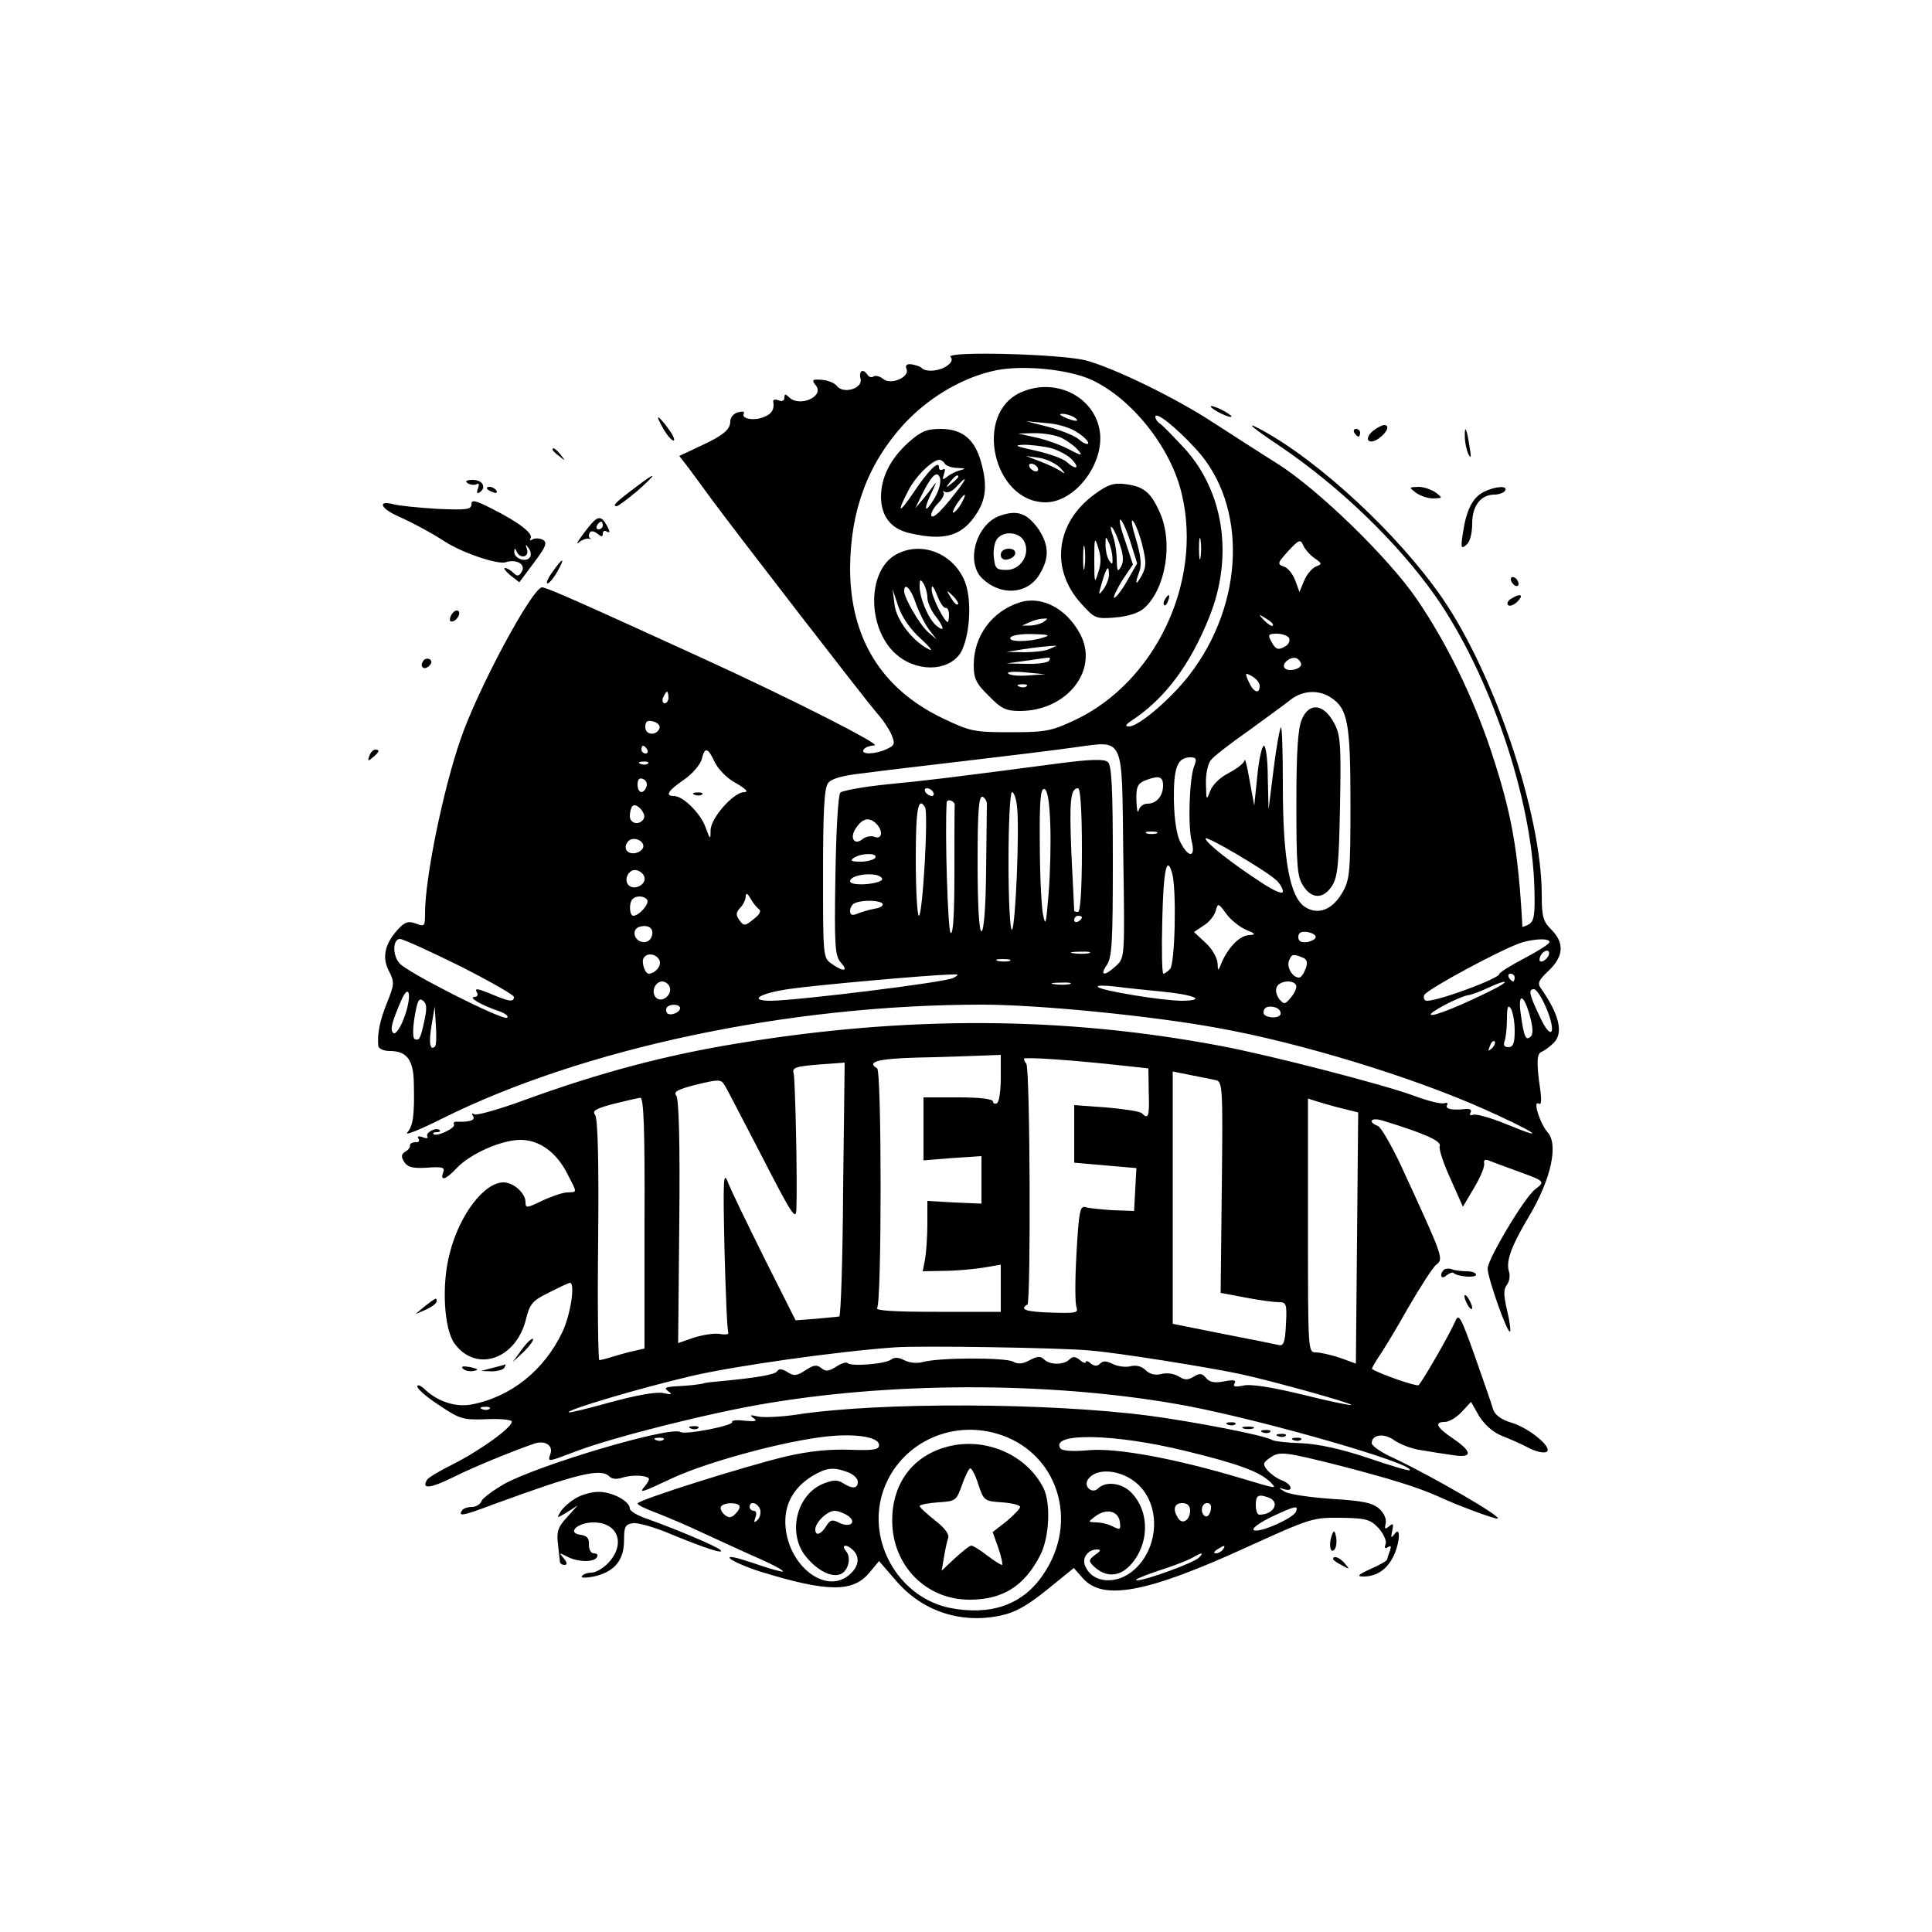 <?xml version="1.0" standalone="no"?>
<!DOCTYPE svg PUBLIC "-//W3C//DTD SVG 20010904//EN"
 "http://www.w3.org/TR/2001/REC-SVG-20010904/DTD/svg10.dtd">
<svg version="1.0" xmlns="http://www.w3.org/2000/svg"
 width="500pt" height="500pt" viewBox="0 0 500 500"
 preserveAspectRatio="xMidYMid meet">

<g transform="translate(0,500) scale(0.1,-0.1)"
fill="#000000" stroke="none">
<path d="M2460 4076 c6 -6 3 -14 -8 -22 -18 -14 -54 -18 -66 -7 -3 4 -15 8
-26 10 -13 2 -18 -2 -14 -12 9 -21 -40 -42 -60 -26 -8 7 -20 10 -25 7 -5 -4
-12 -2 -16 4 -11 17 -23 11 -18 -10 7 -25 -44 -41 -61 -19 -6 8 -24 15 -39 16
-25 2 -27 0 -16 -14 24 -29 -42 -58 -69 -31 -9 9 -12 9 -12 -1 0 -8 -6 -11
-15 -7 -8 3 -14 2 -14 -2 4 -22 -4 -34 -26 -42 -26 -10 -58 -3 -50 10 3 5 -4
6 -15 3 -11 -3 -20 -13 -20 -23 0 -22 -18 -37 -81 -66 l-51 -24 24 -31 c13
-17 39 -53 58 -79 64 -87 402 -524 429 -555 15 -16 32 -42 38 -56 10 -24 9
-28 -13 -38 -31 -14 -67 -14 -59 -1 3 6 16 10 28 11 22 0 -214 120 -448 227
-315 144 -401 182 -412 182 -25 0 -167 -263 -212 -396 -45 -131 -91 -357 -91
-447 0 -34 -1 -36 -24 -27 -19 7 -28 4 -44 -13 -36 -38 -44 -74 -26 -109 15
-29 15 -35 -4 -82 -19 -47 -26 -81 -23 -113 1 -7 14 -13 30 -13 44 0 61 -23
62 -83 2 -84 -2 -111 -17 -128 -8 -9 32 7 88 35 366 183 900 296 1400 296 145
0 441 -29 613 -61 211 -38 499 -126 685 -209 130 -58 174 -87 60 -40 -41 17
-80 28 -88 25 -7 -3 -10 0 -6 6 3 6 -1 10 -12 9 -36 -4 -55 0 -49 10 3 5 0 7
-7 5 -8 -3 -44 6 -81 20 -76 28 -369 104 -497 128 -407 77 -813 79 -1255 6
-183 -30 -353 -75 -548 -146 -65 -24 -123 -40 -129 -37 -7 4 -8 2 -4 -4 7 -11
-7 -16 -41 -15 -7 1 -11 -3 -8 -7 5 -9 -45 -33 -53 -25 -3 3 1 5 8 5 7 0 11 2
8 5 -8 9 -38 -6 -32 -16 3 -5 -3 -6 -12 -2 -11 4 -15 2 -11 -4 4 -6 0 -10 -8
-9 -7 0 -14 -3 -14 -8 1 -5 -5 -13 -13 -17 -10 -7 -10 -13 -2 -26 9 -14 22
-17 59 -15 40 3 47 1 42 -12 -9 -24 7 -19 34 10 34 37 116 74 166 74 49 0 94
-32 123 -91 24 -47 25 -44 -3 -45 -13 -1 -42 -11 -65 -22 -39 -19 -42 -19 -42
-3 0 23 -31 51 -57 51 -50 0 -114 -84 -139 -183 -22 -82 -15 -198 13 -235 56
-75 158 -40 184 63 10 41 17 49 60 70 27 14 51 25 54 25 14 0 2 -81 -19 -126
-47 -100 -134 -170 -237 -189 -39 -7 -84 7 -117 37 -12 12 -22 16 -22 10 0 -7
26 -29 57 -49 52 -35 61 -38 119 -36 35 2 65 -1 68 -5 7 -12 -78 -74 -151
-111 -34 -17 -65 -35 -68 -41 -15 -25 9 -22 68 7 54 27 152 67 210 87 27 9 48
-4 42 -25 -8 -24 -11 -24 71 7 97 36 346 99 494 123 343 57 755 54 1085 -8
203 -39 589 -150 573 -166 -2 -2 -50 12 -108 32 -69 23 -128 36 -172 38 -36 1
-70 5 -75 8 -18 12 -199 47 -318 63 -260 34 -699 36 -913 3 -41 -6 -86 -8
-100 -5 -21 5 -23 4 -12 -4 11 -8 6 -9 -22 -7 -21 3 -36 1 -33 -3 5 -9 -121
-34 -134 -26 -26 16 -367 -85 -457 -135 -29 -17 -55 -36 -58 -44 -3 -8 -14
-15 -25 -15 -11 0 -23 -4 -26 -10 -9 -15 3 -13 80 16 221 81 280 95 302 73 7
-7 20 -8 34 -3 23 7 59 7 68 -2 2 -2 -2 -10 -9 -19 -18 -21 -12 -19 71 20 82
38 262 89 379 105 84 12 155 3 155 -20 0 -12 -15 -14 -75 -12 -51 2 -104 -3
-165 -17 -105 -25 -385 -113 -385 -122 0 -4 21 -14 48 -24 26 -10 83 -34 127
-55 44 -20 108 -50 143 -65 34 -15 61 -30 58 -32 -2 -2 -37 8 -77 22 -45 15
-68 20 -59 11 8 -7 44 -23 80 -34 172 -53 238 -53 280 -2 l25 30 44 -51 c68
-79 167 -112 271 -90 38 8 69 26 120 67 l69 56 23 -26 c52 -60 167 -38 425 80
163 74 170 77 242 76 67 -1 77 -4 99 -27 13 -15 21 -33 18 -41 -4 -10 -2 -13
6 -8 8 5 9 2 5 -10 -4 -10 -7 -20 -7 -22 0 -3 -19 -14 -42 -24 -33 -15 -38
-20 -20 -20 34 0 60 17 77 50 18 35 21 84 4 60 -9 -12 -10 -10 -6 8 4 19 3 21
-8 12 -11 -9 -12 -7 -9 7 3 11 -4 27 -16 38 -18 16 -43 21 -125 26 -56 4 -111
12 -121 19 -16 10 -16 11 -1 6 26 -8 21 13 -6 23 -13 5 -29 17 -37 26 -12 15
-12 19 5 31 26 19 35 18 186 -20 134 -35 198 -55 254 -80 47 -22 139 -56 150
-56 20 0 -162 106 -267 156 -32 14 -58 32 -58 39 0 23 33 27 59 7 15 -10 45
-22 69 -25 23 -4 61 -10 83 -13 51 -8 50 9 -2 44 -41 28 -48 42 -20 42 11 0
31 12 44 26 l24 26 21 -37 c14 -22 36 -42 59 -51 21 -8 52 -22 69 -31 17 -9
37 -14 45 -11 22 8 -42 62 -89 76 -27 8 -43 20 -48 35 -3 12 -25 74 -47 137
-37 104 -42 112 -51 90 -17 -38 -87 -159 -95 -165 -6 -3 -98 28 -120 42 -2 1
6 14 16 30 11 15 46 73 77 128 32 55 64 105 73 112 20 15 18 19 -91 256 -25
53 -52 100 -60 103 -28 11 -17 23 12 14 108 -33 153 -53 148 -66 -3 -7 10 -46
28 -85 l32 -72 29 49 c16 27 28 55 26 63 -2 10 3 12 16 6 10 -4 43 -16 73 -27
69 -25 69 -26 43 -46 -28 -21 -123 -181 -123 -205 0 -24 51 -169 58 -163 2 3
-1 28 -8 56 -9 39 -9 54 0 65 6 8 9 23 5 35 -8 26 6 65 52 142 57 96 77 186
48 218 -19 21 -39 83 -23 74 7 -5 8 8 4 37 -10 68 -9 93 4 97 7 3 21 13 31 23
26 26 14 74 -33 141 -10 14 -6 21 20 46 39 37 41 72 7 106 -22 22 -25 34 -25
93 -1 207 -122 569 -258 766 -113 164 -319 355 -470 436 -43 23 -21 4 51 -44
155 -105 305 -250 402 -388 141 -202 250 -524 256 -756 2 -69 -1 -85 -14 -93
-10 -5 -17 -8 -17 -6 -11 201 -28 294 -82 457 -47 140 -114 277 -191 390 -73
107 -255 284 -361 351 -48 30 -122 78 -164 105 -97 64 -257 142 -331 162 -63
17 -367 25 -351 9z m365 -59 c105 -49 207 -177 234 -298 53 -227 -70 -484
-276 -582 -62 -29 -76 -32 -168 -32 -94 0 -104 2 -175 36 -159 76 -240 208
-240 389 1 149 46 270 139 372 61 66 144 117 227 137 69 18 195 7 259 -22z
m271 -180 c133 -145 125 -399 -18 -584 -48 -62 -131 -133 -156 -133 -12 0 -9
5 8 16 86 57 151 145 200 268 62 155 38 321 -63 434 -29 31 -58 61 -64 65 -7
4 -13 13 -13 18 0 16 53 -26 106 -84z m11 -279 c-2 -13 -4 -3 -4 22 0 25 2 35
4 23 2 -13 2 -33 0 -45z m294 -2 c21 -14 21 -16 5 -22 -10 -4 -24 -20 -31 -37
l-12 -29 -11 30 c-6 16 -19 33 -30 36 -17 6 -16 9 12 40 27 29 32 31 38 16 4
-10 17 -25 29 -34z m-107 -175 c-2 -3 -12 3 -22 13 -16 17 -16 18 5 5 12 -7
20 -15 17 -18z m42 -32 c3 -6 0 -15 -7 -20 -21 -13 -27 -11 -39 11 -9 17 -8
20 14 20 14 0 28 -5 32 -11z m31 -66 c5 -14 -35 -24 -43 -11 -7 11 15 29 30
25 6 -2 11 -8 13 -14z m-107 -58 c0 -23 -16 -17 -28 10 -11 24 -10 25 8 15 11
-6 20 -17 20 -25z m-1530 -30 c0 -8 -4 -15 -10 -15 -5 0 -7 7 -4 15 4 8 8 15
10 15 2 0 4 -7 4 -15z m1714 0 c44 -29 51 -65 51 -275 0 -179 -2 -198 -21
-230 -26 -45 -63 -59 -97 -37 -39 26 -57 123 -57 313 0 87 -2 155 -5 152 -3
-3 -12 -52 -19 -109 l-13 -104 -2 83 c0 45 -5 82 -10 82 -5 0 -13 -35 -17 -77
l-8 -78 -12 65 c-6 36 -12 59 -13 53 0 -7 -19 -22 -40 -33 -24 -12 -43 -31
-49 -47 -10 -26 -10 -25 -11 18 -1 25 5 52 12 61 6 9 50 43 97 76 47 34 96 70
110 81 30 24 72 27 104 6z m-1737 -79 c-7 -21 -37 -19 -37 2 0 15 5 19 20 15
12 -3 19 -11 17 -17z m1200 -328 c4 -266 4 -266 -18 -287 -30 -28 -44 -27 -25
1 14 19 16 62 16 269 0 190 -3 249 -13 257 -9 8 -44 7 -122 -3 -295 -39 -348
-45 -450 -55 -60 -6 -114 -16 -120 -21 -6 -6 -11 -96 -13 -216 -3 -182 -1
-207 14 -224 21 -23 7 -25 -24 -3 -22 15 -22 19 -22 233 0 158 3 222 13 234 8
12 37 20 92 26 44 6 163 20 265 32 102 12 226 27 275 34 138 18 128 39 132
-277z m-1232 272 c3 -5 1 -10 -4 -10 -6 0 -11 5 -11 10 0 6 2 10 4 10 3 0 8
-4 11 -10z m175 -33 c9 -18 32 -42 55 -54 26 -15 33 -23 21 -23 -27 0 -86 -66
-87 -98 0 -26 -1 -26 -13 7 -13 36 -58 81 -82 81 -24 0 -15 14 26 42 22 15 42
39 46 53 8 33 16 31 34 -8z m1240 -11 c-12 -33 -16 -153 -6 -193 11 -43 -8
-44 -29 -3 -10 19 -16 59 -17 110 -1 84 9 110 43 110 15 0 17 -4 9 -24z
m-1413 8 c-3 -3 -12 -4 -19 -1 -8 3 -5 6 6 6 11 1 17 -2 13 -5z m-4 -60 c-8
-21 -23 -17 -23 6 0 13 5 18 14 14 8 -3 12 -12 9 -20z m1337 3 c0 -27 -17 -47
-41 -47 -10 0 -20 -8 -22 -17 -3 -10 -5 1 -6 25 -1 35 3 44 22 52 36 14 47 11
47 -13z m-595 -17 c3 -5 2 -10 -4 -10 -5 0 -13 5 -16 10 -3 6 -2 10 4 10 5 0
13 -4 16 -10z m303 -81 c2 -46 0 -127 -4 -179 -7 -84 -8 -90 -15 -55 -4 22 -8
105 -8 183 -1 111 2 143 12 140 8 -3 13 -33 15 -89z m82 -69 c0 -100 -4 -160
-10 -160 -5 0 -10 1 -10 3 0 1 -3 66 -7 143 -6 141 -3 174 17 174 6 0 10 -57
10 -160z m-168 113 c7 -58 -4 -313 -13 -319 -5 -3 -9 76 -9 175 0 100 4 181 9
181 5 0 11 -17 13 -37z m-78 4 c0 -9 -1 -87 -2 -172 -1 -96 -6 -155 -12 -155
-6 0 -10 65 -10 176 0 136 3 175 13 172 6 -3 12 -12 11 -21z m-83 0 c-1 -4 -1
-82 -1 -174 0 -106 -3 -164 -10 -157 -7 7 -15 258 -10 337 0 5 5 7 11 5 6 -2
10 -7 10 -11z m-805 -36 c-11 -18 -36 -13 -36 7 0 10 3 22 7 26 10 10 37 -20
29 -33z m728 30 c9 -14 -6 -281 -16 -281 -4 0 -8 65 -8 145 0 131 6 165 24
136z m-126 -43 c18 -18 15 -41 -4 -34 -9 4 -23 1 -31 -5 -22 -19 -36 3 -17 29
17 25 34 28 52 10z m725 -25 c-7 -2 -19 -2 -25 0 -7 3 -2 5 12 5 14 0 19 -2
13 -5z m309 -120 c10 -9 18 -22 18 -30 0 -8 -21 0 -57 24 -74 48 -143 102
-143 113 0 9 153 -81 182 -107z m-1637 87 c0 -8 -10 -16 -22 -18 -22 -3 -32
16 -16 32 12 11 38 2 38 -14z m600 -30 c-3 -5 -21 -10 -38 -10 -24 0 -28 3
-17 10 20 13 63 13 55 0z m769 -42 c11 -43 7 -233 -6 -246 -7 -7 -14 -12 -17
-12 -4 0 -5 63 -3 140 3 131 12 170 26 118z m-1366 -9 c4 -19 -27 -34 -41 -20
-14 14 0 43 20 39 10 -2 19 -10 21 -19z m615 -4 c1 -5 -17 -11 -40 -13 -24 -2
-43 1 -43 7 0 20 79 26 83 6z m-319 -78 c7 -4 2 -14 -14 -26 -22 -18 -25 -18
-36 -3 -10 14 -10 20 2 33 8 8 14 22 14 30 0 9 5 7 12 -6 6 -11 16 -23 22 -28z
m-289 24 c6 -10 -21 -41 -36 -41 -10 0 -12 33 -2 43 9 10 31 9 38 -2z m609
-10 c3 -5 -7 -11 -22 -13 -15 -3 -35 -9 -44 -13 -13 -5 -18 -3 -18 8 0 8 6 18
13 20 21 9 66 7 71 -2z m940 -67 c25 -10 27 -13 10 -14 -24 0 -53 -29 -71 -68
-11 -27 -11 -27 -12 -4 -1 13 -14 37 -31 52 l-30 28 24 16 c14 8 28 25 32 38
6 22 7 21 27 -6 11 -16 34 -34 51 -42z m-424 32 c0 -3 -4 -8 -10 -11 -5 -3
-10 -1 -10 4 0 6 5 11 10 11 6 0 10 -2 10 -4z m-1114 -51 c-3 -9 -14 -15 -23
-13 -24 4 -29 35 -6 40 24 6 37 -7 29 -27z m1719 0 c0 -5 -10 -11 -22 -13 -16
-2 -23 2 -23 13 0 11 7 15 23 13 12 -2 22 -7 22 -13z m-2215 -75 c77 -39 140
-75 140 -80 0 -14 -12 -12 -53 5 -43 18 -50 19 -42 5 3 -5 0 -10 -7 -10 -17
-1 17 -21 61 -36 18 -6 29 -14 23 -18 -12 -7 -262 119 -279 142 -18 22 -16 62
2 62 8 0 78 -32 155 -70z m2820 62 c0 -5 -29 -23 -65 -42 -36 -19 -65 -37 -65
-41 0 -11 -155 -69 -187 -69 -7 0 -10 7 -7 15 6 14 204 121 253 136 35 10 71
11 71 1z m-1192 -29 c-10 -2 -28 -2 -40 0 -13 2 -5 4 17 4 22 1 32 -1 23 -4z
m1190 -5 c-2 -6 -10 -14 -16 -16 -7 -2 -10 2 -6 12 7 18 28 22 22 4z m-2301
-14 c5 -14 -11 -33 -28 -34 -10 0 -20 31 -13 41 9 15 34 10 41 -7z m1664 8
c12 -5 14 -13 8 -29 -5 -13 -12 -23 -17 -23 -17 0 -33 27 -26 44 7 17 10 18
35 8z m-758 -9 c-7 -2 -21 -2 -30 0 -10 3 -4 5 12 5 17 0 24 -2 18 -5z m-146
-44 c-19 -11 -400 -58 -471 -59 -62 0 -30 20 50 31 61 9 348 35 414 37 22 1
23 0 7 -9z m1453 1 c0 -5 -2 -10 -4 -10 -3 0 -8 5 -11 10 -3 6 -1 10 4 10 6 0
11 -4 11 -10z m-2187 -24 c8 -20 -20 -43 -35 -28 -14 14 -3 42 16 42 7 0 16
-6 19 -14z m1035 7 c-10 -2 -28 -2 -40 0 -13 2 -5 4 17 4 22 1 32 -1 23 -4z
m586 -2 c3 -5 -2 -19 -12 -31 -16 -20 -19 -20 -31 -6 -7 9 -11 23 -7 31 6 16
41 21 50 6z m506 -14 c-78 -39 -152 -69 -157 -63 -6 5 68 44 94 50 10 1 34 10
53 19 53 25 61 19 10 -6z m-855 -3 c85 -8 120 -23 55 -24 -51 0 -210 26 -219
36 -3 4 17 4 44 1 28 -4 82 -9 120 -13z m-1960 -70 c-9 -24 -21 -41 -26 -38
-11 6 -5 29 19 84 22 51 29 11 7 -46z m2956 29 c29 -68 14 -90 -16 -24 -28 58
-30 71 -15 71 6 0 20 -21 31 -47z m-2903 -36 c-10 -46 -13 -51 -25 -46 -5 2
-5 28 0 57 7 42 11 51 22 42 10 -8 10 -21 3 -53z m2862 11 c7 -26 8 -44 2 -50
-13 -13 -18 -2 -26 56 -9 59 8 55 24 -6z m-2200 23 c0 -12 -28 -22 -34 -12 -3
5 -3 11 1 15 9 9 33 7 33 -3z m1554 -16 c-5 -13 -44 -9 -44 4 0 14 11 19 30
14 10 -3 16 -11 14 -18z m606 -42 c0 -33 -4 -43 -16 -43 -11 0 -14 5 -10 16 3
9 6 34 6 57 0 31 3 38 10 27 5 -8 10 -34 10 -57z m-2794 -41 c-13 -13 -17 9
-9 55 l8 48 3 -49 c2 -26 1 -51 -2 -54z m2735 -5 c-10 -9 -11 -8 -5 6 3 10 9
15 12 12 3 -3 0 -11 -7 -18z m-1271 -76 c0 -33 -4 -63 -10 -66 -5 -3 -10 -1
-10 4 0 7 -33 11 -90 11 l-90 0 0 -81 0 -82 75 6 75 5 0 -61 0 -62 -70 3 -70
4 0 -60 c0 -33 -3 -74 -6 -91 l-6 -31 53 1 c30 0 75 4 102 8 l47 8 0 -61 0
-61 -164 0 c-110 0 -162 3 -156 10 12 15 12 613 0 620 -28 17 1 25 103 28 61
1 136 4 165 5 l52 2 0 -59z m318 31 l64 -7 1 -63 c2 -62 -1 -70 -18 -53 -6 5
-47 11 -92 15 l-83 6 0 -74 0 -75 80 -7 81 -7 -3 -55 -3 -56 -55 2 c-30 2 -62
5 -71 8 -14 4 -17 -12 -23 -119 -4 -68 -4 -131 0 -140 5 -15 -2 -16 -65 -14
-66 2 -84 8 -62 21 9 6 7 614 -3 623 -3 4 -6 9 -6 13 0 5 123 -3 258 -18z
m-726 -319 c-1 -181 -6 -329 -10 -330 -4 -1 -31 -3 -60 -6 l-53 -4 -81 161
c-44 89 -87 177 -94 196 -12 31 -13 10 -9 -174 3 -114 7 -212 10 -215 2 -4 -8
-6 -23 -3 -15 2 -45 -3 -67 -10 l-40 -14 3 314 c2 208 -1 318 -8 327 -8 9 4
16 52 28 58 14 64 14 73 -1 6 -9 49 -93 98 -187 76 -148 87 -165 88 -135 3 72
-3 336 -7 352 -5 17 5 19 106 26 l26 2 -4 -327z m963 282 c19 -4 20 -11 17
-278 l-3 -273 64 -12 c36 -7 74 -12 86 -12 20 0 22 -4 19 -57 -2 -46 -6 -57
-18 -54 -8 2 -73 15 -145 29 l-130 26 0 326 0 327 45 -9 c25 -5 54 -11 65 -13z
m-1477 -370 l0 -325 -26 -6 c-15 -3 -40 -10 -56 -15 -16 -5 -32 -9 -35 -9 -3
0 -5 140 -3 311 2 210 -1 315 -8 324 -8 10 2 16 47 28 32 8 63 15 70 16 9 1
12 -80 11 -324z m1807 296 l40 -10 -3 -325 -3 -325 -41 15 c-22 7 -50 14 -62
14 -21 0 -21 0 -21 329 l0 328 25 -8 c14 -4 43 -13 65 -18z m-655 -626 c75 -6
310 -44 390 -61 87 -19 291 -76 287 -80 -2 -2 -59 10 -127 27 -79 19 -134 28
-153 23 -21 -4 -27 -3 -22 6 5 8 -2 10 -27 5 -25 -5 -38 -2 -47 9 -10 12 -16
13 -32 3 -15 -9 -23 -9 -39 1 -11 7 -31 10 -45 6 -16 -4 -30 0 -40 10 -10 10
-25 14 -40 10 -13 -3 -33 0 -45 6 -16 8 -25 9 -33 1 -7 -7 -14 -7 -24 0 -7 7
-13 8 -13 4 0 -4 -7 -2 -15 5 -12 10 -19 10 -27 2 -15 -15 -51 -15 -66 0 -9 9
-18 8 -37 -2 -18 -10 -31 -11 -43 -4 -19 11 -192 11 -234 -1 -15 -4 -35 -2
-48 5 -14 7 -25 8 -33 2 -14 -12 -103 -19 -113 -10 -3 4 -17 0 -30 -9 -19 -12
-27 -13 -38 -4 -12 10 -20 9 -41 -5 -23 -15 -30 -16 -47 -5 -14 9 -23 9 -27 2
-6 -9 -56 -17 -151 -26 -14 -1 -29 -3 -35 -4 -12 -4 -40 -7 -80 -9 -24 -2 -27
-4 -15 -13 11 -8 8 -9 -15 -4 -19 3 -69 -6 -135 -24 -58 -16 -106 -28 -108
-26 -7 6 185 63 318 94 110 26 381 64 525 74 64 5 433 -1 505 -8z m-1553 -151
c-3 -3 -12 -4 -19 -1 -8 3 -5 6 6 6 11 1 17 -2 13 -5z m1312 -64 c157 -45 217
-226 120 -366 -53 -78 -136 -106 -242 -85 -124 26 -207 158 -177 283 32 130
167 206 299 168z m-862 -16 c-3 -3 -12 -4 -19 -1 -8 3 -5 6 6 6 11 1 17 -2 13
-5z m1351 -29 c140 -34 192 -54 220 -81 17 -18 19 -18 -75 10 -170 51 -321 79
-394 73 -43 -4 -71 -2 -75 5 -26 41 141 38 324 -7z m-874 -55 c14 -5 26 -16
26 -25 0 -18 -14 -19 -39 -3 -14 9 -26 8 -51 -2 -70 -29 -93 -131 -43 -190 29
-35 65 -53 88 -44 20 8 29 42 15 59 -15 18 1 20 18 3 19 -19 14 -45 -13 -66
-60 -47 -153 25 -162 126 -5 56 19 101 69 132 37 22 55 24 92 10z m761 -42
c49 -58 40 -156 -18 -209 -47 -43 -113 -37 -130 12 -6 19 10 39 32 39 11 0 10
-4 -5 -14 -17 -13 -17 -16 -4 -29 30 -29 65 -29 94 1 50 53 53 137 5 188 -24
26 -67 32 -87 12 -15 -15 -38 4 -27 22 23 37 101 25 140 -22z m329 -24 c30
-12 12 -44 -25 -44 -5 0 -9 11 -9 25 0 26 7 29 34 19z m-1371 -20 c3 -4 -1
-13 -9 -21 -11 -12 -18 -12 -29 -3 -8 7 -12 16 -9 21 6 10 38 12 47 3z m54
-10 c3 -8 0 -21 -6 -27 -9 -9 -11 -8 -6 6 4 10 2 17 -4 17 -6 0 -11 5 -11 10
0 16 20 12 27 -6z m1113 -3 c0 -25 -20 -38 -31 -20 -15 23 -10 39 11 39 13 0
20 -7 20 -19z m53 -1 c-3 -11 -9 -17 -14 -14 -14 8 -10 34 5 34 9 0 12 -7 9
-20z m221 -2 c-7 -18 -102 -59 -110 -47 -3 5 19 20 48 34 60 28 69 30 62 13z
m-1159 -11 c24 -18 3 -32 -25 -17 -16 8 -22 7 -32 -10 -14 -22 -28 -26 -28 -8
0 18 31 48 50 48 9 0 24 -6 35 -13z m703 -15 c3 -21 1 -22 -17 -13 -11 6 -30
11 -43 11 -23 1 -23 1 -3 16 28 21 59 14 63 -14z m267 -72 c-3 -5 -12 -10 -18
-10 -7 0 -6 4 3 10 19 12 23 12 15 0z m-62 -21 c-14 -14 -138 -59 -161 -59 -9
1 15 11 53 24 39 12 79 28 90 34 25 15 32 15 18 1z"/>
<path d="M2643 3985 c-125 -54 -73 -285 63 -285 74 0 149 95 141 178 -10 93
-113 147 -204 107z m137 -65 c18 -12 2 -12 -25 0 -13 6 -15 9 -5 9 8 0 22 -4
30 -9z m11 -41 c17 -11 28 -24 25 -27 -3 -3 -14 2 -24 11 -10 9 -45 23 -78 32
l-59 15 53 -5 c32 -2 65 -13 83 -26z m-42 -13 c15 -8 34 -22 42 -32 12 -14 7
-14 -26 4 -22 11 -60 25 -85 30 l-45 10 43 1 c24 0 55 -5 71 -13z m-28 -26
c20 -6 44 -19 54 -30 21 -23 9 -27 -15 -5 -9 8 -45 21 -81 29 -51 11 -57 14
-29 15 19 0 51 -4 71 -9z m24 -52 c11 -12 13 -16 4 -10 -9 7 -34 19 -55 27
l-39 15 35 -5 c19 -3 44 -15 55 -27z m-60 2 c3 -5 2 -10 -4 -10 -5 0 -13 5
-16 10 -3 6 -2 10 4 10 5 0 13 -4 16 -10z"/>
<path d="M2351 3855 c-47 -43 -71 -90 -71 -142 1 -50 26 -82 75 -93 91 -21
137 -7 175 55 22 36 25 72 9 129 -16 59 -49 86 -104 86 -37 0 -51 -6 -84 -35z
m94 -55 c3 -5 18 -11 33 -11 21 -1 23 -2 7 -6 -11 -3 -26 -10 -34 -17 -12 -9
-13 -8 -8 7 4 11 3 16 -3 12 -6 -3 -10 -1 -10 6 0 19 -28 -9 -66 -66 -38 -56
-44 -54 -14 4 18 37 63 81 81 81 4 0 11 -4 14 -10z m-21 -79 c-8 -17 -20 -33
-25 -37 -6 -3 -1 14 10 37 12 24 16 36 9 25 -7 -10 -21 -28 -31 -40 l-18 -21
12 25 c27 56 42 72 50 57 5 -9 2 -27 -7 -46z m56 45 c0 -2 -8 -10 -17 -17 -16
-13 -17 -12 -4 4 13 16 21 21 21 13z m-9 -44 c-17 -22 -37 -45 -46 -52 -22
-19 -19 6 4 29 11 11 16 23 13 27 -4 4 -2 4 4 1 6 -4 19 2 29 13 31 34 28 22
-4 -18z m19 -21 c-5 -11 -15 -23 -21 -27 -6 -3 -3 5 6 20 20 30 30 35 15 7z"/>
<path d="M2833 3721 c-101 -73 -116 -194 -35 -283 35 -39 38 -40 89 -36 33 3
61 12 74 24 56 50 76 171 40 249 -23 51 -41 66 -88 72 -31 4 -46 -1 -80 -26z
m93 -125 l17 -54 -27 -47 c-15 -26 -30 -44 -33 -42 -2 3 8 23 22 46 l27 40
-20 61 c-12 33 -17 58 -12 55 5 -3 17 -30 26 -59z m30 -6 c11 -45 11 -56 -1
-79 -16 -29 -19 -24 -6 11 6 16 3 42 -9 82 -10 32 -14 54 -8 48 6 -6 17 -34
24 -62z m-57 -2 c9 -26 9 -43 2 -55 -9 -15 -10 -11 -11 19 0 20 -5 49 -11 65
-5 15 -6 24 -1 18 5 -5 15 -27 21 -47z m-57 -70 c-9 -30 -10 -27 -10 32 0 59
1 62 10 33 8 -23 8 -43 0 -65z m37 37 c1 -17 -1 -17 -9 -5 -5 8 -9 26 -9 40 0
23 1 23 9 5 5 -11 9 -29 9 -40z m-72 -22 c-2 -16 -4 -5 -4 22 0 28 2 40 4 28
2 -13 2 -35 0 -50z m63 -21 c0 -10 -7 -27 -15 -38 -13 -17 -13 -15 -3 19 12
41 18 47 18 19z"/>
<path d="M2590 3666 c-63 -20 -93 -121 -47 -164 48 -45 116 -40 147 11 26 42
25 76 -2 117 -29 41 -54 51 -98 36z m60 -66 c18 -33 -8 -75 -45 -75 -27 0 -30
4 -33 33 -2 18 2 40 9 48 17 21 57 17 69 -6z"/>
<path d="M2590 3564 c0 -9 7 -14 17 -12 25 5 28 28 4 28 -12 0 -21 -6 -21 -16z"/>
<path d="M2319 3565 c-78 -43 -75 -200 6 -263 57 -45 140 -37 165 16 22 49 25
138 5 182 -32 70 -112 100 -176 65z m81 -111 c0 -12 9 -33 20 -47 24 -31 26
-45 3 -26 -20 17 -43 71 -43 101 0 19 2 20 10 8 5 -8 10 -25 10 -36z m47 -27
c5 1 9 -7 9 -18 0 -10 -2 -19 -3 -19 -9 0 -43 68 -42 85 0 13 5 8 14 -15 7
-19 17 -34 22 -33z m-77 12 c8 -23 23 -53 34 -68 l20 -26 -22 19 c-21 18 -62
88 -62 106 0 25 18 6 30 -31z m13 -92 c23 -21 33 -34 22 -28 -42 20 -86 77
-90 117 l-5 39 15 -45 c10 -28 31 -59 58 -83z m96 89 c-3 -3 -11 5 -18 17 -13
21 -12 21 5 5 10 -10 16 -20 13 -22z"/>
<path d="M3015 3449 c-4 -6 -5 -12 -2 -15 2 -3 7 2 10 11 7 17 1 20 -8 4z"/>
<path d="M2639 3441 c-72 -23 -119 -87 -119 -162 0 -35 6 -48 39 -80 33 -34
45 -39 82 -39 121 1 203 106 155 198 -35 67 -100 101 -157 83z m61 -51 c-8 -5
-24 -9 -35 -9 l-20 0 20 9 c11 5 27 9 35 9 13 1 13 0 0 -9z m0 -40 c-37 -12
-92 -12 -85 0 3 6 30 10 58 9 41 -1 47 -3 27 -9z m15 -30 c-11 -5 -40 -8 -65
-8 l-45 1 45 7 c25 4 54 7 65 8 l20 1 -20 -9z m0 -30 c-3 -5 -30 -9 -58 -8
l-52 1 50 7 c28 4 54 8 58 8 5 1 5 -2 2 -8z m-54 -38 c-24 -2 -47 0 -52 5 -4
4 15 6 44 3 l52 -5 -44 -3z m-4 -28 c-3 -3 -12 -4 -19 -1 -8 3 -5 6 6 6 11 1
17 -2 13 -5z"/>
<path d="M3369 3138 c-10 -24 -14 -82 -14 -218 0 -161 2 -189 18 -213 22 -34
52 -34 74 0 15 23 18 55 21 208 3 162 1 184 -16 215 -27 49 -64 53 -83 8z"/>
<path d="M1798 2943 c7 -3 16 -2 19 1 4 3 -2 6 -13 5 -11 0 -14 -3 -6 -6z"/>
<path d="M2470 1260 c-100 -18 -161 -92 -161 -195 0 -116 87 -205 200 -205 86
0 142 35 183 115 24 46 28 136 8 175 -41 80 -137 126 -230 110z m62 -102 c14
-42 16 -43 61 -46 26 -2 47 -7 47 -12 0 -4 -16 -21 -35 -37 l-36 -28 15 -42
c8 -24 12 -43 9 -43 -3 0 -21 11 -39 25 -18 14 -36 25 -40 25 -5 0 -23 -15
-42 -32 l-35 -33 6 35 c3 19 8 42 11 50 3 9 -9 26 -34 45 -21 17 -39 33 -40
37 0 4 21 8 48 10 46 3 47 4 62 46 8 23 18 42 21 42 4 0 14 -19 21 -42z"/>
<path d="M3150 3935 c14 -8 30 -14 35 -14 6 0 -1 6 -15 14 -14 8 -29 14 -35
14 -5 0 1 -6 15 -14z"/>
<path d="M1717 3890 c9 -16 21 -30 26 -30 5 0 -1 14 -13 30 -12 17 -24 30 -26
30 -3 0 3 -13 13 -30z"/>
<path d="M3556 3887 c-28 -21 -16 -41 12 -22 22 16 30 35 14 35 -5 0 -16 -6
-26 -13z"/>
<path d="M3505 3880 c3 -5 8 -10 11 -10 2 0 4 5 4 10 0 6 -5 10 -11 10 -5 0
-7 -4 -4 -10z"/>
<path d="M3791 3869 c0 -13 4 -33 9 -44 7 -14 8 -8 3 20 -7 46 -13 59 -12 24z"/>
<path d="M1430 3836 c0 -2 8 -10 18 -17 15 -13 16 -12 3 4 -13 16 -21 21 -21
13z"/>
<path d="M1645 3739 c-51 -38 -62 -49 -49 -49 5 1 29 19 54 40 53 47 51 52 -5
9z"/>
<path d="M1211 3749 c7 -4 17 -5 23 -2 5 4 7 -1 3 -11 -4 -10 -3 -15 3 -11 20
12 10 33 -16 33 -17 0 -22 -3 -13 -9z"/>
<path d="M1260 3736 c0 -2 7 -7 16 -10 8 -3 12 -2 9 4 -6 10 -25 14 -25 6z"/>
<path d="M3664 3725 c11 -8 31 -15 45 -15 25 1 25 1 7 15 -11 8 -31 15 -45 15
-25 -1 -25 -1 -7 -15z"/>
<path d="M3840 3727 c-29 -15 -45 -46 -54 -106 -6 -39 -5 -43 9 -31 9 7 15 29
15 55 0 46 22 75 58 75 11 0 24 5 27 10 9 14 -25 12 -55 -3z"/>
<path d="M1220 3695 c0 -14 -13 -15 -87 -12 -49 3 -100 8 -115 12 -41 11 -34
-10 10 -30 40 -18 87 -43 124 -67 45 -29 137 -60 157 -53 28 9 53 -6 41 -25
-7 -12 -12 -12 -22 -2 -6 6 -16 12 -21 12 -5 0 1 -8 14 -19 l23 -18 38 51 c31
41 35 52 23 59 -8 4 -20 5 -27 1 -6 -4 -8 -3 -5 3 8 12 -31 42 -101 77 -43 22
-52 23 -52 11z m150 -139 c-12 -12 -40 0 -39 16 0 10 2 10 6 1 8 -20 33 -16
27 5 -5 14 -4 15 5 2 6 -9 6 -19 1 -24z"/>
<path d="M1529 3643 c-28 -34 -44 -59 -30 -46 7 6 19 10 25 9 6 -2 8 -1 3 1
-4 3 -4 9 -1 14 3 6 11 5 20 -2 11 -9 14 -9 14 0 0 7 5 9 11 5 8 -4 8 0 0 15
-14 26 -23 26 -42 4z m31 -3 c0 -5 -5 -10 -11 -10 -5 0 -7 5 -4 10 3 6 8 10
11 10 2 0 4 -4 4 -10z"/>
<path d="M1430 3520 c-12 -16 -18 -30 -13 -30 4 0 16 14 25 30 22 39 15 39
-12 0z"/>
<path d="M3910 3501 c0 -5 5 -13 10 -16 6 -3 10 -2 10 4 0 5 -4 13 -10 16 -5
3 -10 2 -10 -4z"/>
<path d="M3910 3450 c-8 -5 -11 -12 -7 -16 4 -4 15 0 24 9 18 18 8 23 -17 7z"/>
<path d="M1166 3404 c-4 -10 -1 -14 6 -12 15 5 23 28 10 28 -5 0 -13 -7 -16
-16z"/>
<path d="M1095 3289 c-10 -15 3 -25 16 -12 7 7 7 13 1 17 -6 3 -14 1 -17 -5z"/>
<path d="M956 3044 c-5 -14 -4 -15 9 -4 17 14 19 20 6 20 -5 0 -12 -7 -15 -16z"/>
<path d="M3737 1714 c-13 -13 -7 -27 6 -15 8 6 16 9 18 7 10 -10 59 -14 59 -5
0 5 -11 9 -24 9 -13 0 -31 2 -38 5 -8 3 -17 2 -21 -1z"/>
<path d="M3790 1645 c0 -5 5 -17 10 -25 5 -8 10 -10 10 -5 0 6 -5 17 -10 25
-5 8 -10 11 -10 5z"/>
<path d="M1100 1620 l-25 -21 28 12 c15 7 27 16 27 21 0 11 -1 10 -30 -12z"/>
<path d="M1350 1507 l-23 -32 29 27 c15 15 26 30 23 33 -3 2 -16 -10 -29 -28z"/>
<path d="M1198 1458 c6 -6 18 -8 28 -6 14 3 12 5 -9 10 -19 3 -25 2 -19 -4z"/>
<path d="M1275 1460 l-30 -8 27 -1 c15 0 30 4 33 9 3 6 5 9 3 9 -2 -1 -16 -5
-33 -9z"/>
<path d="M3178 1313 c7 -3 16 -2 19 1 4 3 -2 6 -13 5 -11 0 -14 -3 -6 -6z"/>
<path d="M1788 1303 c7 -3 16 -2 19 1 4 3 -2 6 -13 5 -11 0 -14 -3 -6 -6z"/>
<path d="M3218 1303 c6 -2 18 -2 25 0 6 3 1 5 -13 5 -14 0 -19 -2 -12 -5z"/>
<path d="M3268 1293 c7 -3 16 -2 19 1 4 3 -2 6 -13 5 -11 0 -14 -3 -6 -6z"/>
<path d="M3308 1283 c7 -3 16 -2 19 1 4 3 -2 6 -13 5 -11 0 -14 -3 -6 -6z"/>
<path d="M3348 1273 c7 -3 16 -2 19 1 4 3 -2 6 -13 5 -11 0 -14 -3 -6 -6z"/>
<path d="M1489 1122 c-15 -9 -32 -24 -38 -34 -11 -18 -11 -18 16 -2 l28 18
-28 -31 c-23 -25 -27 -37 -23 -69 2 -21 5 -42 5 -46 1 -5 6 -8 12 -8 8 0 7 6
-2 17 -13 15 -12 15 8 5 27 -15 70 -16 78 -2 3 6 0 10 -8 10 -8 0 -13 10 -13
23 1 16 -5 23 -22 25 -36 5 -7 32 34 32 63 0 84 -55 39 -104 -13 -14 -33 -26
-44 -26 -11 0 -22 -4 -25 -9 -4 -5 9 -5 31 -1 53 12 78 42 78 93 0 36 3 42 23
45 13 2 58 -11 100 -29 87 -36 140 -53 126 -40 -11 10 -118 55 -186 79 -27 9
-48 21 -48 28 0 19 -47 44 -82 43 -18 0 -45 -8 -59 -17z"/>
<path d="M3448 1030 c-10 -23 -6 -52 5 -41 5 5 7 19 5 32 -3 17 -6 20 -10 9z"/>
<path d="M3450 965 c0 -2 10 -10 23 -16 20 -11 21 -11 8 4 -13 16 -31 23 -31
12z"/>
</g>
</svg>

